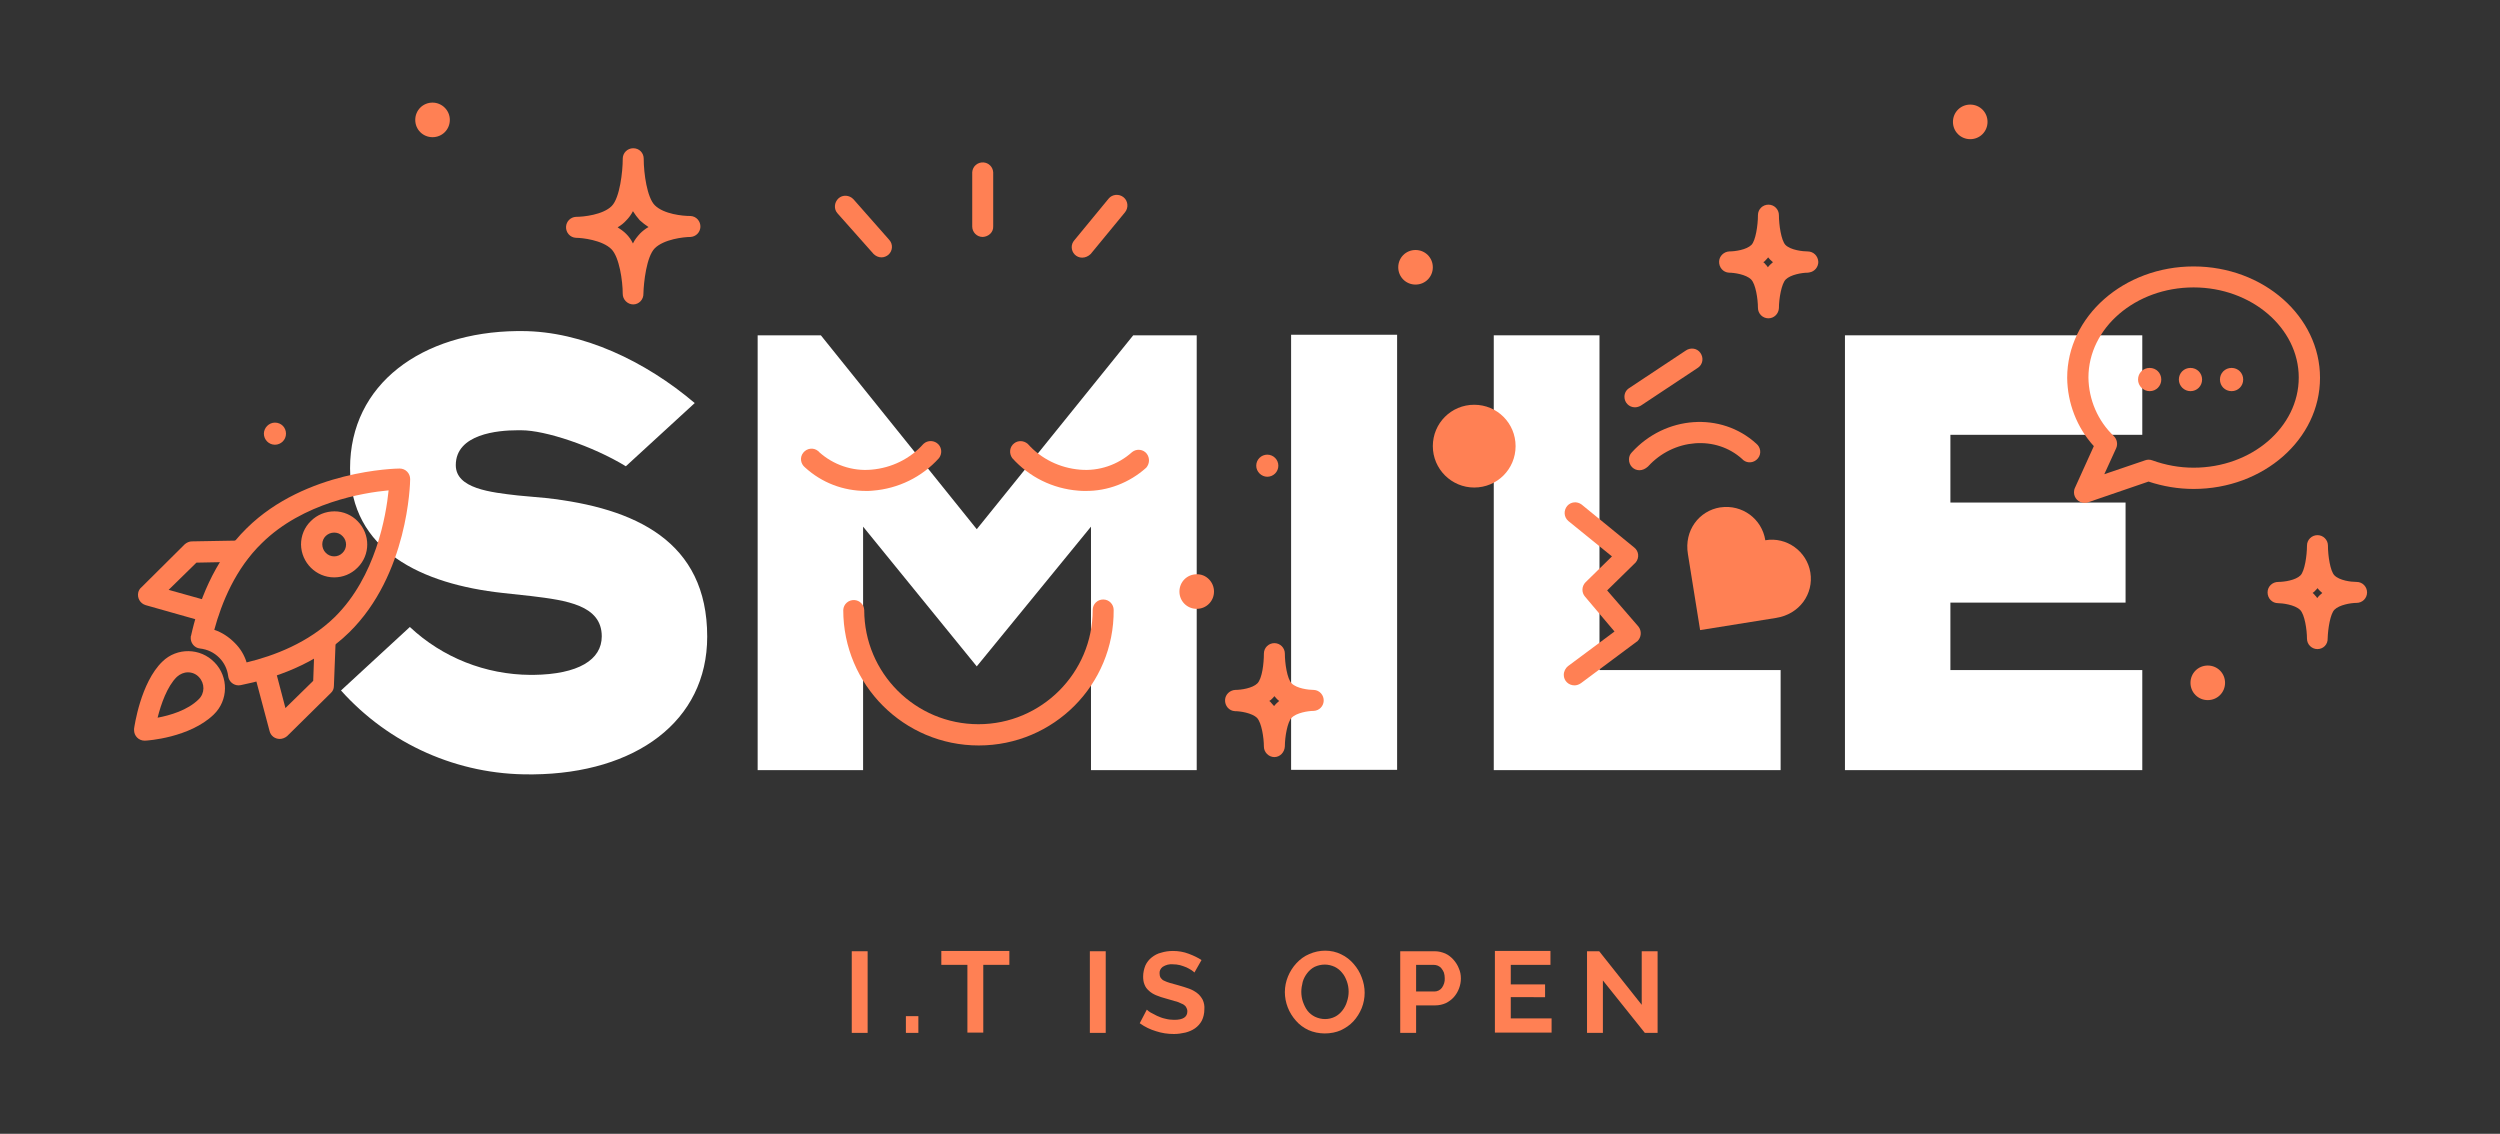 <?xml version="1.0" encoding="utf-8"?>
<!-- Generator: Adobe Illustrator 26.0.2, SVG Export Plug-In . SVG Version: 6.00 Build 0)  -->
<svg version="1.1" id="Calque_1" xmlns="http://www.w3.org/2000/svg" xmlns:xlink="http://www.w3.org/1999/xlink" x="0px" y="0px"
	 viewBox="0 0 882 400" style="enable-background:new 0 0 882 400;" xml:space="preserve">
<rect x="0" y="0" width="882" height="400" fill="#333333" stroke="none"/>
<style type="text/css">
	.st0{fill:#FFFFFF;}
	.st1{fill:#FF8054;}
</style>
<path class="st0" d="M184,116.8c21.5,0,43.8,10.7,61.1,25.4l-24.3,22.3c-11.8-7.2-28.5-12.7-36.8-12.7h-1.5
	c-6.8,0-21.7,1.3-21.7,12.3c0,8.3,12.3,9.6,21.9,10.7l9.9,0.9c31.6,3.5,56.9,15.3,56.9,48.9c0,30-25.4,48.2-61.3,48.6h-1.1
	c-25.5,0.2-49.8-10.6-66.8-29.6l24.3-22.4c11.5,10.8,26.7,16.8,42.5,16.9h1.1c15.8-0.2,24.1-5.3,24.1-13.6c0-11-12.5-12.7-24.8-14.2
	l-10.1-1.1c-28.5-3.1-53.9-14.9-53.9-44c0-29.8,25.4-48,58.9-48.4L184,116.8z"/>
<polygon class="st0" points="384.9,271.7 384.9,185.8 344.6,235.1 304.5,185.8 304.5,271.7 267.3,271.7 267.3,118.3 289.6,118.3 
	344.6,186.7 399.8,118.3 422.2,118.3 422.2,271.7 "/>
<polygon class="st0" points="527,271.7 527,118.3 564.3,118.3 564.3,236.4 628.2,236.4 628.2,271.7 "/>
<polygon class="st0" points="749.9,177.3 749.9,212.6 688.1,212.6 688.1,236.4 755.8,236.4 755.8,271.7 650.9,271.7 650.9,118.3 
	755.8,118.3 755.8,153.4 688.1,153.4 688.1,177.3 "/>
<rect x="455.5" y="118.1" class="st0" width="37.4" height="153.5"/>
<path class="st1" d="M345.3,263c-26.4,0-47.8-21.4-47.8-47.8c0.1-2.1,1.9-3.6,3.9-3.5c1.9,0.1,3.4,1.6,3.5,3.5
	c0,22.3,18.1,40.3,40.3,40.3s40.3-18.1,40.3-40.3c0-2.1,1.7-3.7,3.7-3.7c2.1,0,3.7,1.7,3.7,3.7C393.1,241.6,371.7,263,345.3,263z"/>
<path class="st1" d="M382.9,173.2c-0.8,0-1.7,0-2.5-0.1c-9-0.7-17.3-4.8-23.3-11.5c-1.2-1.7-0.9-4,0.7-5.2c1.4-1.1,3.4-1,4.8,0.2
	c4.7,5.3,11.3,8.5,18.4,9.1c6.7,0.6,13.4-1.7,18.4-6.2c1.6-1.3,4-1,5.2,0.6c1.1,1.5,1,3.5-0.2,4.9
	C398.5,170.3,390.8,173.3,382.9,173.2z"/>
<path class="st1" d="M305.5,173.2c-8,0-15.6-2.9-21.5-8.3c-1.6-1.3-1.9-3.6-0.6-5.2c1.3-1.6,3.6-1.9,5.2-0.6
	c0.1,0.1,0.3,0.2,0.4,0.4c5,4.5,11.7,6.8,18.4,6.2c7.1-0.6,13.7-3.8,18.4-9.1c1.5-1.4,3.9-1.3,5.3,0.2c1.2,1.3,1.3,3.3,0.2,4.8
	c-6,6.7-14.4,10.8-23.4,11.5C307.2,173.2,306.3,173.2,305.5,173.2z"/>
<path class="st1" d="M817.6,229c-2,0-3.7-1.6-3.7-3.7l0,0c0-3.1-0.8-8.5-2.4-10.1c-1.9-1.9-6.4-2.4-7.8-2.4c-2.1,0-3.7-1.7-3.7-3.8
	c0-2.1,1.7-3.7,3.8-3.7l0,0l0,0c2.1,0,6.1-0.6,7.8-2.3c1.5-1.5,2.3-7,2.3-10.5l0,0c0-2.1,1.7-3.7,3.7-3.7l0,0c2.1,0,3.7,1.7,3.7,3.7
	v0.1c0,3.4,0.8,8.9,2.3,10.4c1.8,1.8,5.8,2.3,7.7,2.3c0,0,0.1,0,0.1,0l0,0c2.1,0,3.7,1.7,3.7,3.7c0,2.1-1.7,3.7-3.7,3.7l0,0
	c-2.1,0-6.1,0.7-7.8,2.4c-1.5,1.5-2.3,6.8-2.4,10.1C821.3,227.4,819.6,229,817.6,229L817.6,229z M815.9,209.2
	c0.3,0.2,0.6,0.5,0.8,0.8c0.3,0.3,0.6,0.6,0.8,1c0.3-0.4,0.6-0.7,0.9-1c0.3-0.3,0.6-0.5,0.9-0.8c-0.3-0.3-0.6-0.5-0.9-0.8
	c-0.3-0.3-0.5-0.6-0.8-0.9c-0.2,0.3-0.5,0.6-0.8,0.9C816.6,208.7,816.2,208.9,815.9,209.2L815.9,209.2z"/>
<path class="st1" d="M623.9,112.3c-2.1,0-3.7-1.7-3.7-3.7c0-3.1-0.8-8.4-2.4-10c-1.8-1.8-6-2.4-7.8-2.4c-2.1-0.1-3.6-1.9-3.5-4
	c0.1-1.9,1.7-3.4,3.6-3.5l0,0c2.1,0,6.1-0.6,7.8-2.3c1.5-1.5,2.3-7,2.3-10.4v-0.1c0-2.1,1.7-3.7,3.7-3.7l0,0c2.1,0,3.7,1.7,3.7,3.7
	l0,0c0,3.4,0.8,8.9,2.3,10.5c1.9,1.9,6.3,2.3,7.8,2.3l0,0c2.1,0,3.7,1.6,3.8,3.7c0,1.8-1.3,3.4-3.1,3.7l0,0c-0.2,0-0.4,0.1-0.6,0.1
	l0,0c-2.1,0-6.1,0.7-7.8,2.4c-1.5,1.5-2.4,6.8-2.4,10.1C627.5,110.7,625.9,112.3,623.9,112.3L623.9,112.3z M622.1,92.5
	c0.3,0.2,0.6,0.5,0.8,0.8c0.3,0.3,0.6,0.6,0.8,1c0.3-0.4,0.6-0.7,0.9-1c0.3-0.3,0.6-0.5,0.9-0.8c-0.3-0.3-0.6-0.5-0.9-0.8
	c-0.3-0.3-0.5-0.6-0.8-0.9c-0.2,0.3-0.5,0.6-0.8,0.9C622.8,92,622.5,92.3,622.1,92.5z"/>
<path class="st1" d="M449.6,267.1c-2,0-3.7-1.7-3.7-3.7c0-3.1-0.8-8.4-2.4-10.1c-1.8-1.8-6-2.4-7.8-2.4c-2.1-0.1-3.6-1.9-3.5-4
	c0.1-1.9,1.7-3.4,3.6-3.5l0,0c2.1,0,6.1-0.6,7.8-2.3s2.3-7.1,2.3-10.5l0,0c0-2.1,1.7-3.7,3.7-3.7l0,0c2.1,0,3.7,1.7,3.7,3.7l0,0l0,0
	c0,3.4,0.8,8.9,2.4,10.5c1.8,1.8,6,2.3,7.7,2.3h0.1c2.1,0.1,3.6,1.9,3.5,3.9c-0.1,1.9-1.6,3.4-3.5,3.5l0,0c-2.1,0-6.1,0.7-7.8,2.4
	c-1.5,1.5-2.4,6.8-2.4,10.1C453.2,265.4,451.6,267.1,449.6,267.1L449.6,267.1z M447.8,247.3c0.3,0.2,0.6,0.5,0.8,0.8
	c0.3,0.3,0.6,0.7,0.9,1c0.3-0.4,0.6-0.7,0.9-1c0.3-0.3,0.6-0.5,0.9-0.8c-0.3-0.2-0.6-0.5-0.9-0.8c-0.3-0.3-0.5-0.6-0.8-0.9
	c-0.2,0.3-0.5,0.6-0.8,0.9C448.5,246.8,448.2,247.1,447.8,247.3L447.8,247.3z"/>
<path class="st1" d="M223.4,107.4c-2,0-3.7-1.7-3.7-3.7c0-4.6-1.2-13-4-15.8c-3.2-3.2-10.3-4-12.5-4c-2.1-0.1-3.6-1.9-3.5-3.9
	c0.1-1.9,1.6-3.4,3.5-3.5h0.1c2.5,0,9.4-0.7,12.5-3.8c2.9-2.9,3.9-12.3,3.9-16.5V56c0-2.1,1.7-3.7,3.7-3.7l0,0
	c2.1,0,3.7,1.6,3.7,3.7c0,0,0,0,0,0l0,0c0,5.2,1.2,13.7,3.9,16.4c3.2,3.2,10,3.8,12.4,3.8h0.2c2.1,0.1,3.6,1.9,3.5,3.9
	c-0.1,1.9-1.6,3.4-3.5,3.5l0,0c-2.4,0-9.4,0.8-12.6,4c-2.9,2.9-3.9,12-4,15.9C227.1,105.7,225.4,107.4,223.4,107.4L223.4,107.4z
	 M217.9,80.2c1.1,0.7,2.1,1.4,3,2.3c1,1,1.8,2.1,2.4,3.4c0.6-1.3,1.5-2.4,2.5-3.5c0.9-0.9,1.9-1.7,3-2.3c-1.1-0.7-2.1-1.5-3.1-2.4
	c-0.9-1-1.7-2.1-2.4-3.2c-0.6,1.2-1.4,2.3-2.4,3.3C220.1,78.7,219.1,79.5,217.9,80.2L217.9,80.2z"/>
<path class="st1" d="M346.7,83.6c-2.1,0-3.7-1.7-3.7-3.7c0,0,0,0,0,0V60.8c0.1-2.1,1.9-3.6,3.9-3.5c1.9,0.1,3.4,1.6,3.5,3.5v19.1
	C350.5,81.9,348.8,83.5,346.7,83.6z"/>
<path class="st1" d="M381.8,90.9c-2.1,0-3.7-1.7-3.7-3.7c0-0.9,0.3-1.7,0.9-2.4l12.1-14.7c1.3-1.6,3.7-1.8,5.3-0.5s1.8,3.7,0.5,5.3
	l-12.1,14.7C384,90.4,382.9,90.9,381.8,90.9z"/>
<path class="st1" d="M311,90.8c-1.1,0-2.1-0.5-2.8-1.2l-12.7-14.3c-1.4-1.5-1.2-3.9,0.3-5.3c1.5-1.4,3.9-1.2,5.3,0.3l12.6,14.3
	c1.4,1.5,1.3,3.9-0.3,5.3C312.8,90.4,311.9,90.8,311,90.8z"/>
<path class="st1" d="M599.8,222.3l26.8-4.3c8.3-1.3,13.3-8.5,12.1-16c-1.2-7.5-8.4-12.7-15.9-11.4c0,0,0,0,0,0
	c-1.2-7.6-8.2-12.7-15.8-11.6c0,0,0,0-0.1,0c-7.5,1.2-12.8,8.2-11.4,16.5C597,204.8,599.4,219.7,599.8,222.3"/>
<path class="st1" d="M578.4,165.9c-2.1,0-3.7-1.7-3.7-3.8c0-0.9,0.3-1.8,1-2.5c11.8-13,31.5-14.4,43.9-3.1c1.6,1.3,1.9,3.6,0.6,5.2
	c-1.3,1.6-3.6,1.9-5.2,0.6c-0.1-0.1-0.2-0.2-0.3-0.3c-9.3-8.5-24.3-7.3-33.3,2.6C580.5,165.4,579.5,165.9,578.4,165.9z"/>
<path class="st1" d="M505.5,157.4c0-8.1,6.5-14.6,14.6-14.6c8.1,0,14.6,6.5,14.6,14.6s-6.5,14.6-14.6,14.6
	C512.1,172,505.5,165.5,505.5,157.4C505.5,157.4,505.5,157.4,505.5,157.4"/>
<path class="st1" d="M555.5,241.8c-2.1,0-3.8-1.6-3.8-3.7c0-1.2,0.6-2.4,1.5-3.1l16.4-12.2l-10.4-12.3c-1.3-1.5-1.2-3.7,0.2-5.1
	l9.3-9.1l-15.4-12.5c-1.6-1.4-1.7-3.7-0.4-5.3c1.3-1.5,3.5-1.7,5.1-0.5l18.6,15.2c1.6,1.3,1.8,3.6,0.5,5.2c-0.1,0.1-0.2,0.2-0.3,0.3
	l-9.8,9.6L578,221c1.3,1.6,1.1,3.9-0.4,5.3c-0.1,0-0.1,0.1-0.2,0.1L557.8,241C557.1,241.5,556.3,241.8,555.5,241.8z"/>
<path class="st1" d="M576.8,143.7c-2.1,0-3.7-1.7-3.7-3.7c0-1.3,0.6-2.4,1.7-3.1l19.9-13.2c1.7-1.2,4-0.9,5.2,0.8
	c1.2,1.7,0.9,4-0.8,5.2c-0.1,0.1-0.2,0.1-0.3,0.2l-19.9,13.2C578.2,143.5,577.5,143.7,576.8,143.7z"/>
<path class="st1" d="M158.7,42.3c0,3.4-2.7,6.1-6.1,6.1c-3.4,0-6.1-2.7-6.1-6.1c0-3.4,2.7-6.1,6.1-6.1
	C155.9,36.2,158.7,38.9,158.7,42.3"/>
<path class="st1" d="M701.2,43c0,3.4-2.7,6.1-6.1,6.1c-3.4,0-6.1-2.7-6.1-6.1c0-3.4,2.7-6.1,6.1-6.1C698.5,36.9,701.2,39.6,701.2,43
	C701.2,43,701.2,43,701.2,43"/>
<path class="st1" d="M505.5,94.3c0,3.4-2.7,6.1-6.1,6.1s-6.1-2.7-6.1-6.1s2.7-6.1,6.1-6.1S505.5,90.9,505.5,94.3L505.5,94.3"/>
<path class="st1" d="M785,240.9c0,3.4-2.7,6.1-6.1,6.1c-3.4,0-6.1-2.7-6.1-6.1c0-3.4,2.7-6.1,6.1-6.1S785,237.5,785,240.9
	C785,240.9,785,240.9,785,240.9"/>
<path class="st1" d="M428.3,208.7c0,3.4-2.7,6.1-6.1,6.1c-3.4,0-6.1-2.7-6.1-6.1c0-3.4,2.7-6.1,6.1-6.1
	C425.5,202.5,428.3,205.3,428.3,208.7C428.3,208.7,428.3,208.7,428.3,208.7"/>
<path class="st1" d="M735.4,177.4c-2.1,0-3.7-1.7-3.7-3.7c0-0.5,0.1-1.1,0.3-1.5l6.7-14.8c-6-6.6-9.3-15.2-9.4-24.1
	c0-21.7,20-39.3,44.6-39.3s44.6,17.6,44.6,39.3s-20,39.2-44.6,39.2c-5.4,0-10.8-0.9-15.9-2.6l-21.3,7.3
	C736.3,177.4,735.9,177.4,735.4,177.4z M773.9,101.4c-20.5,0-37.1,14.3-37.1,31.8c0.1,7.8,3.3,15.3,9,20.7c1.1,1.1,1.4,2.8,0.8,4.2
	l-4.2,9.2l14.4-4.9c0.8-0.3,1.7-0.3,2.5,0c4.7,1.7,9.6,2.6,14.6,2.6c20.5,0,37.1-14.3,37.1-31.8S794.3,101.4,773.9,101.4
	L773.9,101.4z"/>
<path class="st1" d="M754.3,133.9c0-2.3,1.8-4.1,4.1-4.1c2.3,0,4.1,1.8,4.1,4.1c0,2.3-1.8,4.1-4.1,4.1c0,0,0,0,0,0
	C756.2,138,754.3,136.2,754.3,133.9C754.3,133.9,754.3,133.9,754.3,133.9"/>
<path class="st1" d="M768.7,133.9c0-2.3,1.8-4.1,4.1-4.1c2.3,0,4.1,1.8,4.1,4.1c0,2.3-1.8,4.1-4.1,4.1c0,0,0,0,0,0
	C770.6,138,768.7,136.2,768.7,133.9C768.7,133.9,768.7,133.9,768.7,133.9"/>
<path class="st1" d="M783.2,133.9c0-2.3,1.8-4.1,4.1-4.1c2.3,0,4.1,1.8,4.1,4.1c0,2.3-1.8,4.1-4.1,4.1c0,0,0,0,0,0
	C785,138,783.2,136.2,783.2,133.9C783.2,133.9,783.2,133.9,783.2,133.9"/>
<path class="st1" d="M451,164.3c0,2.2-1.8,3.9-3.9,3.9s-3.9-1.8-3.9-3.9c0-2.2,1.8-3.9,3.9-3.9S451,162.1,451,164.3L451,164.3"/>
<path class="st1" d="M100.9,153c0,2.2-1.8,3.9-3.9,3.9c-2.2,0-3.9-1.8-3.9-3.9s1.8-3.9,3.9-3.9c0,0,0,0,0,0
	C99.2,149.1,100.9,150.8,100.9,153"/>
<path class="st1" d="M51,261.3c-2.1,0-3.7-1.7-3.7-3.7c0-0.2,0-0.3,0-0.5c0.1-0.7,2.3-16.3,10-23.7c5.1-5,13.4-4.9,18.4,0.3
	c0,0,0,0,0,0c5,5.1,4.9,13.4-0.3,18.4c0,0,0,0,0,0l0,0c-8.5,8.2-23.5,9.2-24.2,9.2L51,261.3z M66.3,237.2c-1.4,0-2.8,0.6-3.9,1.6
	c-3.4,3.3-5.6,9.6-6.8,14.4c4.3-0.8,10.6-2.6,14.5-6.5l0,0c2.2-2.1,2.2-5.6,0.1-7.8C69.2,237.8,67.8,237.2,66.3,237.2z"/>
<path class="st1" d="M84.2,241.8c-1.9,0-3.5-1.4-3.7-3.3c-0.3-2.4-1.4-4.7-3.1-6.4l-0.1-0.1c-1.8-1.8-4.1-2.9-6.7-3.2
	c-2.1-0.2-3.5-2.1-3.3-4.1c0-0.1,0-0.3,0.1-0.4c2.4-10.9,7.8-26.4,19.7-38c20.7-20.4,52.6-21,53.9-21l0,0c2.1,0,3.7,1.7,3.7,3.7
	c0,0,0,0,0,0.1c0,1.4-0.7,33.6-21.5,54C111.6,234.5,96,239.5,85,241.7C84.7,241.7,84.5,241.8,84.2,241.8z M75.6,222.2
	c2.7,0.9,5.1,2.5,7.1,4.5l0.1,0.1l0.1,0.1c1.9,1.9,3.3,4.2,4.1,6.8c9.6-2.3,21.8-6.9,31.1-16c14.5-14.3,18.1-35.8,19-44.7
	c-8.8,0.8-30.2,4.3-44.7,18.6C83.1,200.6,78.2,212.6,75.6,222.2z M117.9,203.7c-6.4,0-11.6-5.2-11.7-11.6c0-3.1,1.2-6.1,3.5-8.3
	c2.2-2.2,5.2-3.4,8.3-3.4c3.1,0,6.1,1.3,8.2,3.5l0,0c4.5,4.6,4.5,11.9-0.1,16.4C123.9,202.5,121,203.7,117.9,203.7L117.9,203.7z
	 M117.9,187.9c-2.3,0-4.2,1.8-4.2,4.1c0,1.1,0.4,2.2,1.2,3c1.6,1.7,4.3,1.7,5.9,0.1c1.7-1.6,1.7-4.3,0.1-5.9
	C120.1,188.3,119,187.9,117.9,187.9z"/>
<path class="st1" d="M73.6,219.6c-0.3,0-0.7-0.1-1-0.1l-21.2-6c-2-0.6-3.1-2.6-2.6-4.6c0.2-0.6,0.5-1.2,1-1.6L65.2,192
	c0.7-0.6,1.6-1,2.5-1l16.9-0.3c2.1,0,3.8,1.6,3.8,3.7s-1.6,3.8-3.7,3.8l0,0l-15.4,0.3l-9.8,9.6l15,4.2c2,0.6,3.1,2.7,2.5,4.6
	C76.7,218.5,75.2,219.6,73.6,219.6L73.6,219.6z"/>
<path class="st1" d="M98.7,260.7c-1.7,0-3.2-1.1-3.6-2.8l-5.4-20.3c-0.5-2,0.7-4,2.7-4.6s4,0.7,4.6,2.7l3.7,14.1l9.8-9.6l0.5-14
	c0-2.1,1.7-3.7,3.7-3.7c2.1,0,3.7,1.7,3.7,3.7c0,0.1,0,0.2,0,0.3l-0.6,15.5c0,1-0.4,1.9-1.1,2.5l-15.4,15.2
	C100.6,260.3,99.6,260.7,98.7,260.7z"/>
<path class="st1" d="M300.5,364.4v-28.8h5.6v28.8H300.5z"/>
<path class="st1" d="M319.6,364.4v-5.9h4.4v5.9H319.6z"/>
<path class="st1" d="M356.1,340.4h-9.2v23.9h-5.6v-23.9h-9.2v-4.9h24L356.1,340.4z"/>
<path class="st1" d="M384.5,364.4v-28.8h5.6v28.8H384.5z"/>
<path class="st1" d="M421.4,343.1c-0.3-0.3-0.6-0.5-1-0.8c-0.6-0.4-1.2-0.7-1.8-1c-0.8-0.3-1.5-0.6-2.3-0.8
	c-0.8-0.2-1.7-0.3-2.6-0.3c-1.2-0.1-2.4,0.2-3.5,0.9c-0.8,0.6-1.2,1.5-1.1,2.4c0,0.5,0.1,1,0.4,1.5c0.3,0.4,0.7,0.8,1.2,1
	c0.7,0.3,1.3,0.6,2.1,0.8c0.8,0.2,1.8,0.5,2.9,0.8c1.4,0.4,2.7,0.8,3.8,1.2c1.1,0.4,2,0.9,2.9,1.6c0.8,0.6,1.4,1.4,1.9,2.3
	c0.5,1.1,0.7,2.2,0.6,3.4c0,1.4-0.3,2.8-0.9,4c-0.6,1.1-1.4,2-2.4,2.7c-1,0.7-2.2,1.2-3.4,1.5c-1.3,0.3-2.7,0.5-4,0.5
	c-2.2,0-4.3-0.3-6.4-1c-2-0.6-3.9-1.5-5.7-2.8l2.5-4.8c0.4,0.4,0.8,0.7,1.3,1c0.7,0.4,1.5,0.8,2.3,1.2c0.9,0.4,1.9,0.8,2.9,1
	c1.1,0.3,2.2,0.4,3.2,0.4c3.1,0,4.6-1,4.6-3c0-0.6-0.2-1.1-0.5-1.6c-0.4-0.5-0.9-0.9-1.5-1.1c-0.8-0.4-1.5-0.7-2.4-0.9l-3.1-0.9
	c-1.2-0.3-2.4-0.7-3.6-1.2c-0.9-0.4-1.8-0.9-2.5-1.6c-0.7-0.6-1.2-1.3-1.5-2.1c-0.4-0.9-0.5-1.9-0.5-2.9c0-1.3,0.3-2.7,0.8-3.9
	c0.5-1.1,1.3-2.1,2.2-2.8c1-0.8,2.1-1.4,3.4-1.7c1.3-0.4,2.7-0.6,4.1-0.6c1.9,0,3.8,0.3,5.6,1c1.6,0.6,3.1,1.3,4.5,2.2L421.4,343.1z
	"/>
<path class="st1" d="M467.4,364.6c-2,0-4-0.4-5.8-1.2c-1.7-0.8-3.2-1.9-4.4-3.3c-2.5-2.8-3.9-6.4-3.9-10.1c0-1.9,0.4-3.8,1.1-5.5
	c0.7-1.7,1.7-3.3,3-4.7c1.3-1.4,2.8-2.5,4.5-3.2c1.8-0.8,3.7-1.2,5.6-1.2c2,0,3.9,0.4,5.7,1.3c1.7,0.8,3.2,2,4.4,3.4
	c1.2,1.4,2.2,3,2.8,4.7c1.4,3.5,1.4,7.4,0,10.9c-0.7,1.7-1.7,3.3-2.9,4.6c-1.3,1.4-2.8,2.4-4.5,3.2
	C471.4,364.2,469.4,364.6,467.4,364.6z M459.1,349.9c0,1.2,0.2,2.5,0.6,3.6c0.4,1.1,0.9,2.2,1.6,3.1c0.7,0.9,1.6,1.6,2.6,2.1
	c2.3,1.1,4.9,1.1,7.1,0c1-0.5,1.9-1.3,2.6-2.2c0.7-0.9,1.3-2,1.6-3.1c0.8-2.3,0.8-4.8,0-7.1c-0.4-1.1-0.9-2.2-1.7-3.1
	c-0.7-0.9-1.6-1.6-2.6-2.1c-1.1-0.5-2.3-0.8-3.5-0.8c-1.3,0-2.5,0.3-3.6,0.8c-1,0.5-1.9,1.3-2.6,2.2c-0.7,0.9-1.3,2-1.6,3.1
	C459.3,347.6,459.1,348.8,459.1,349.9z"/>
<path class="st1" d="M494,364.4v-28.8h12.2c1.3,0,2.5,0.3,3.7,0.8c1.1,0.5,2.1,1.3,2.9,2.2c0.8,0.9,1.5,2,1.9,3.1
	c0.5,1.1,0.7,2.3,0.7,3.5c0,2.4-0.9,4.8-2.5,6.6c-0.8,0.9-1.8,1.6-2.8,2.1c-1.1,0.5-2.4,0.8-3.7,0.8h-6.8v9.7H494z M499.6,349.8h6.5
	c1,0,2-0.5,2.6-1.3c0.7-1,1.1-2.2,1-3.4c0-0.7-0.1-1.4-0.3-2c-0.2-0.5-0.5-1-0.9-1.5c-0.3-0.4-0.8-0.7-1.2-0.9
	c-0.5-0.2-1-0.3-1.5-0.3h-6.2L499.6,349.8z"/>
<path class="st1" d="M547.4,359.4v4.9h-20v-28.8H547v4.9h-14v6.9h12.1v4.5H533v7.5H547.4z"/>
<path class="st1" d="M565.5,345.9v18.5h-5.6v-28.8h4.3l15,18.9v-18.9h5.6v28.8h-4.5L565.5,345.9z"/>
</svg>
